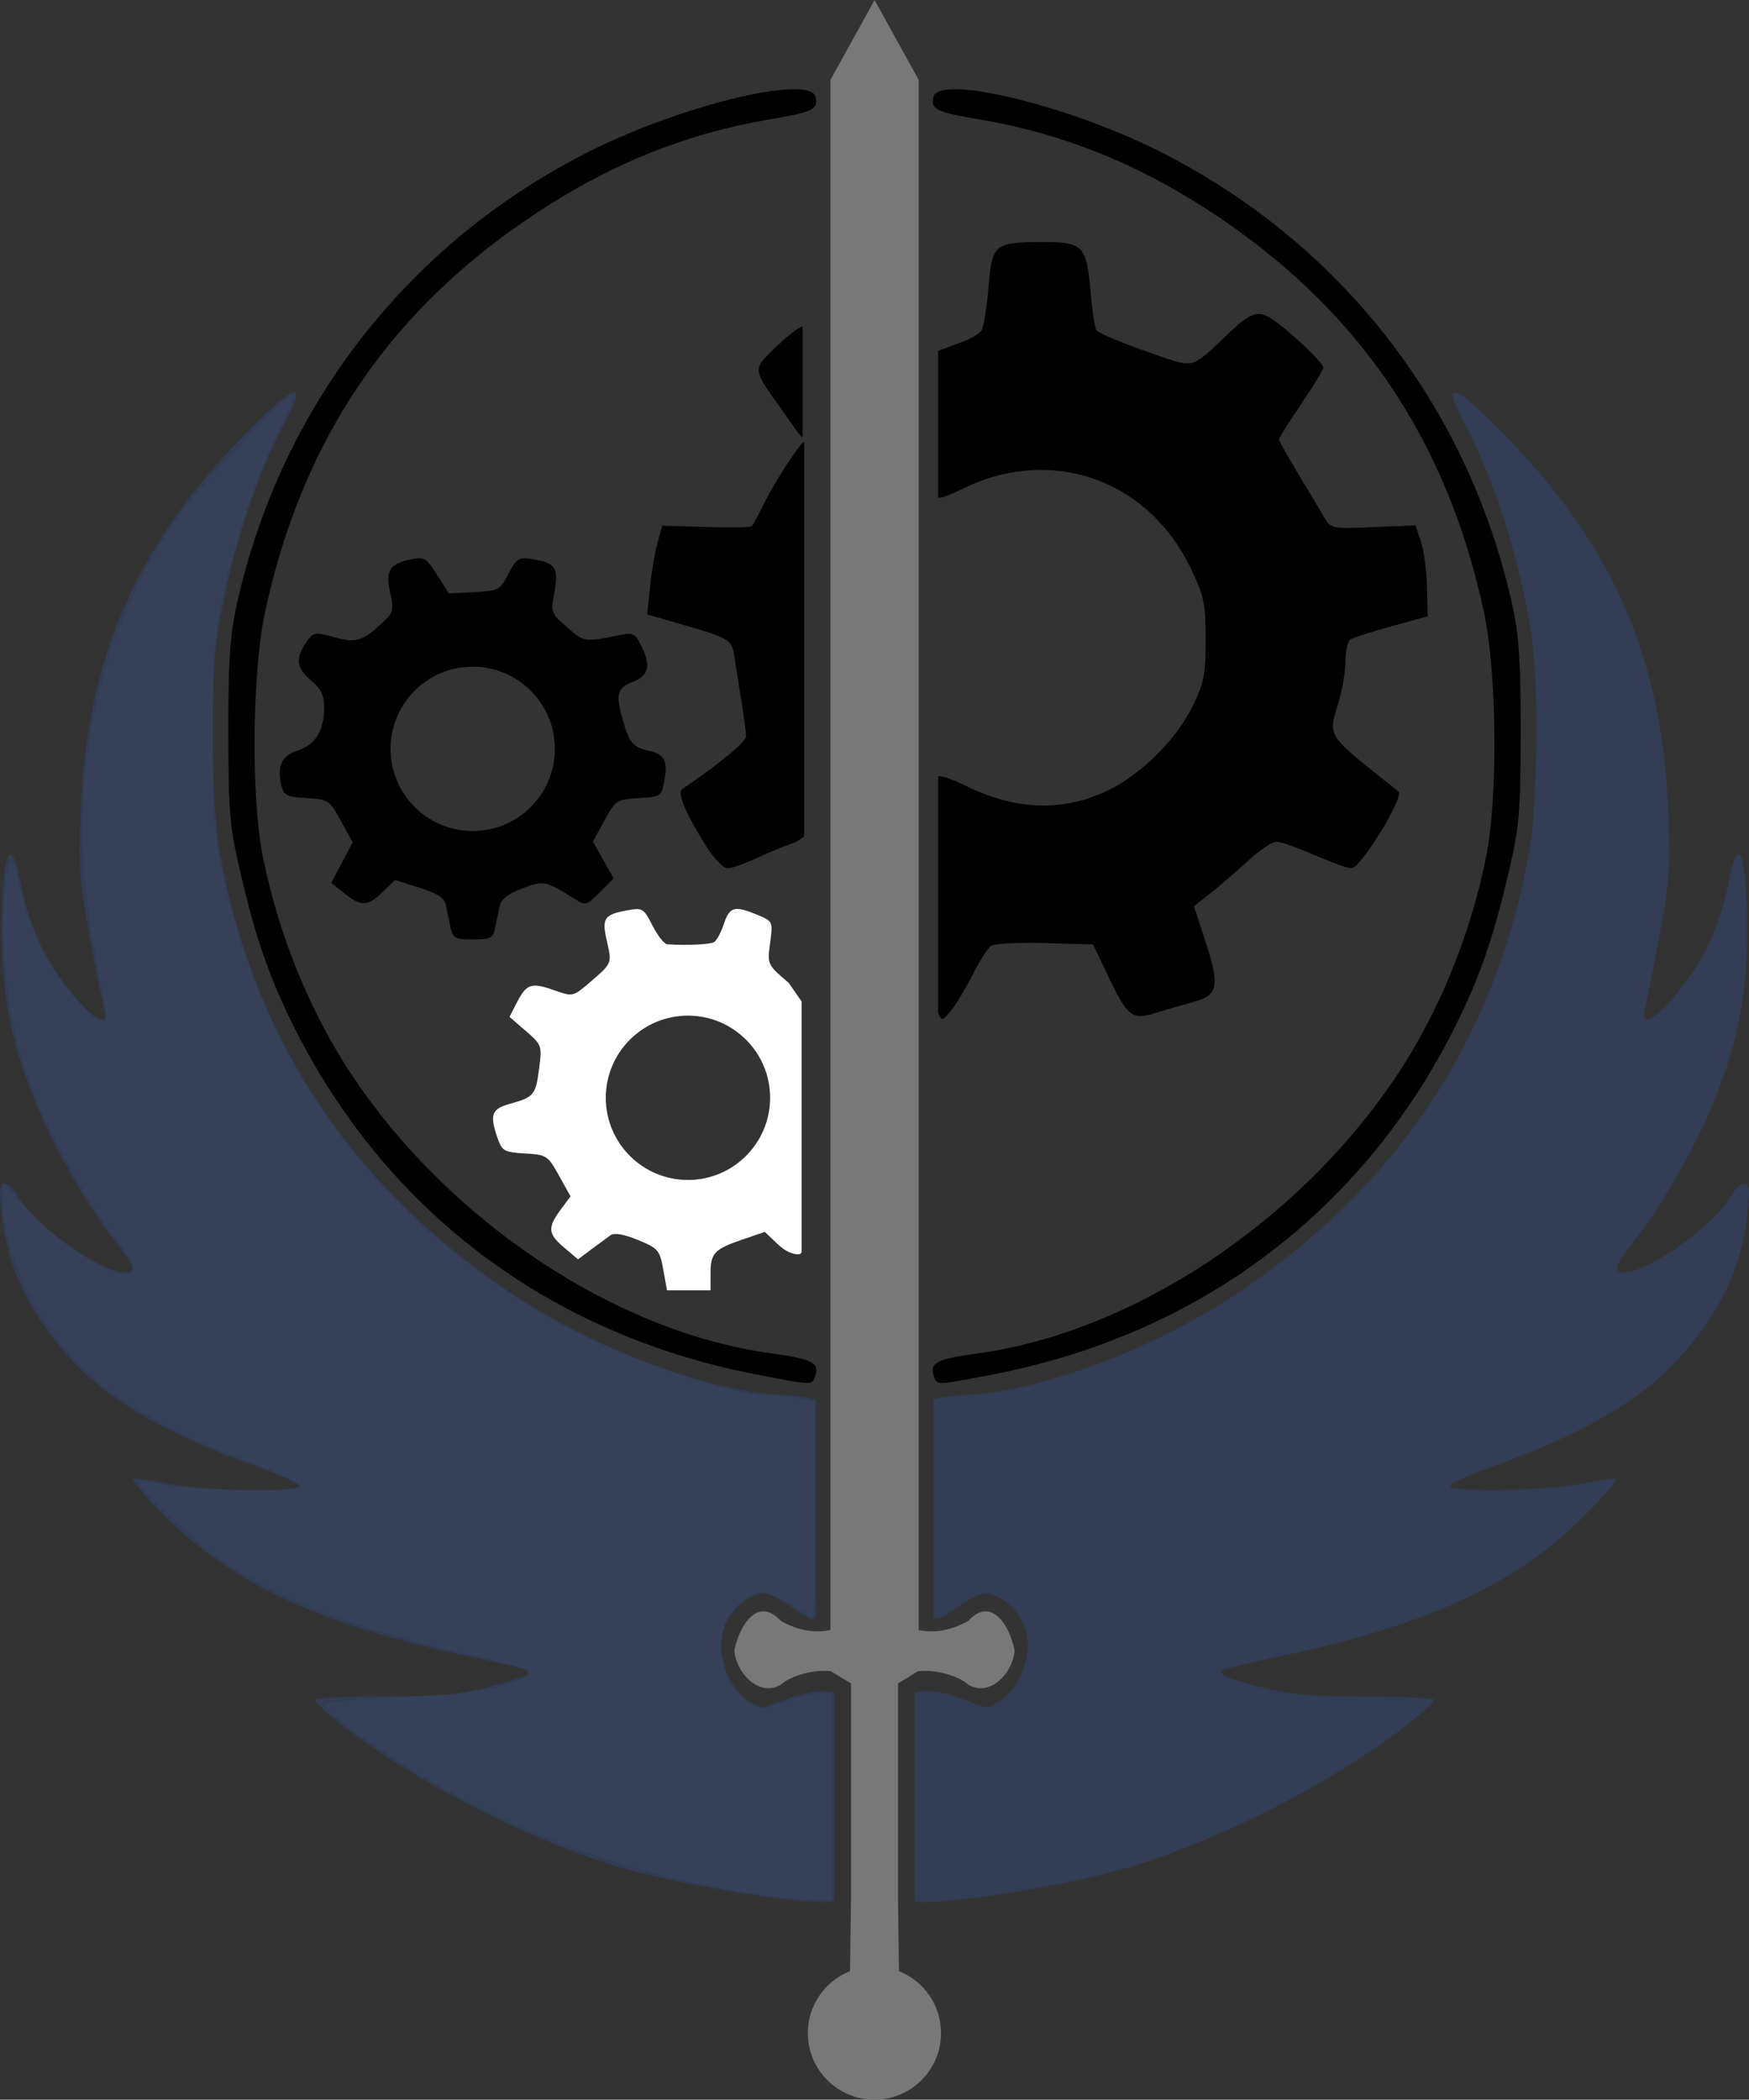 <?xml version="1.0" encoding="UTF-8" standalone="no"?>
<!-- Created with Inkscape (http://www.inkscape.org/) -->

<svg
   xmlns:dc="http://purl.org/dc/elements/1.1/"
   xmlns:cc="http://creativecommons.org/ns#"
   xmlns:rdf="http://www.w3.org/1999/02/22-rdf-syntax-ns#"
   xmlns:svg="http://www.w3.org/2000/svg"
   xmlns="http://www.w3.org/2000/svg"
   xmlns:sodipodi="http://sodipodi.sourceforge.net/DTD/sodipodi-0.dtd"
   xmlns:inkscape="http://www.inkscape.org/namespaces/inkscape"
   id="svg6788"
   sodipodi:version="0.32"
   inkscape:version="0.92.2 (5c3e80d, 2017-08-06)"
   width="393.86"
   height="472.719"
   version="1.0"
   sodipodi:docname="drawing.svg">
  <rect width="100%" height="100%" fill="#333333" stroke="none"/>
  <defs
     id="defs6791" />
  <sodipodi:namedview
     inkscape:window-height="671"
     inkscape:window-width="958"
     inkscape:pageshadow="2"
     inkscape:pageopacity="1"
     guidetolerance="10.0"
     gridtolerance="10.0"
     objecttolerance="10.0"
     borderopacity="1.0"
     bordercolor="#666666"
     pagecolor="#ffffff"
     id="base"
     showgrid="true"
     inkscape:zoom="0.98529412"
     inkscape:cx="200"
     inkscape:cy="231.92263"
     inkscape:window-x="0"
     inkscape:window-y="0"
     inkscape:current-layer="svg6788"
     inkscape:window-maximized="1" />
  <g
     id="g6879"
     transform="translate(-3.58, -3.25)">
    <path
       id="path6819"
       d="M 169.344,207.906 C 167.974,208.024 167.311,209.076 166.594,211.25 C 165.961,213.167 164.969,214.996 164.406,215.344 C 163.539,215.88 158.286,216.14 153.844,215.844 C 153.167,215.799 151.681,213.91 150.531,211.656 C 148.521,207.715 148.289,207.569 144.75,208.219 C 139.583,209.168 139.065,209.98 140.25,215.156 C 141.401,220.185 141.454,220.084 136.344,224.469 C 132.622,227.662 132.572,227.668 128.375,226.188 C 123.241,224.376 122.165,224.719 120,228.906 L 118.312,232.188 L 122,235.375 C 125.621,238.505 125.652,238.645 124.969,243.906 C 124.204,249.791 123.815,250.266 118.344,251.781 C 114.26,252.912 113.796,254.227 115.656,259.562 C 116.65,262.413 117.155,262.662 121.812,262.938 C 126.701,263.226 126.958,263.431 129.469,267.938 L 132.062,272.594 L 129.812,275.625 C 126.834,279.653 126.979,281.062 130.656,284.156 L 133.75,286.781 L 136.781,284.5 C 138.441,283.258 140.358,281.851 141.062,281.344 C 141.896,280.744 144.056,281.109 147.219,282.406 C 151.795,284.283 152.13,284.664 152.938,289.062 L 153.781,293.75 L 158.688,293.75 L 163.594,293.75 L 163.594,289.875 C 163.594,285.35 164.449,284.463 170.969,282.25 L 175.812,280.594 L 178.594,283.25 C 180.379,284.96 182.204,285.808 183.719,285.594 L 184.094,285.25 L 184.094,228.719 L 181.219,224.562 C 176.371,220.418 176.356,220.419 177,215.562 C 177.641,210.73 177.639,210.674 174.156,209.219 C 171.905,208.278 170.409,207.814 169.344,207.906 z M 158.5,231.906 C 168.712,231.906 177,240.194 177,250.406 C 177,260.618 168.712,268.906 158.5,268.906 C 148.288,268.906 140,260.618 140,250.406 C 140,240.194 148.288,231.906 158.5,231.906 z "
       style="fill: rgb(255, 255, 255);" />
    <path
       id="path6829"
       d="M 200.525,3.25 L 190.588,21.25 L 190.588,370.25 C 186.492,371.016 183.121,370.166 179.463,368.219 C 174.18,362.44 170.052,369.321 168.963,374.781 C 169.211,379.658 174.456,385.551 179.463,382.5 C 181.677,380.501 186.842,379.062 190.681,379.5 L 195.213,382.25 L 195.213,430.938 L 194.994,447.031 C 189.446,449.233 185.494,454.64 185.494,460.969 C 185.494,469.249 192.214,475.969 200.494,475.969 C 208.774,475.969 215.494,469.249 215.494,460.969 C 215.494,454.64 211.573,449.233 206.025,447.031 L 205.806,430.938 L 205.806,382.25 L 210.338,379.5 C 214.177,379.062 219.373,380.501 221.588,382.5 C 226.594,385.551 231.809,379.658 232.056,374.781 C 230.967,369.321 226.87,362.44 221.588,368.219 C 217.93,370.166 214.558,371.016 210.463,370.25 L 210.463,21.25 L 200.525,3.25 z "
       style="fill: rgb(120, 120, 120);" />
    <path
       id="path6813"
       d="M 98.031,128.938 C 97.542,128.931 96.971,129.012 96.25,129.156 C 91.328,130.141 90.331,131.701 91.438,136.625 C 92.274,140.346 92.15,141.095 90.25,142.906 C 85.283,147.643 83.915,148.112 78.938,146.719 C 74.69,145.53 74.196,145.581 72.906,147.344 C 70.048,151.251 70.18,153.545 73.469,156.312 C 75.907,158.364 76.574,159.717 76.562,162.594 C 76.542,167.799 74.632,170.902 70.594,172.25 C 66.901,173.482 65.865,175.79 67,180.312 C 67.507,182.331 68.308,182.678 72.656,182.938 C 77.564,183.231 77.774,183.379 80.344,188.062 L 83,192.906 L 80.594,197.469 L 78.156,202 L 81.125,204.375 C 84.917,207.409 86.347,207.353 89.781,204.062 L 92.562,201.375 L 98.062,203.125 C 102.198,204.428 103.666,205.407 104,207.062 C 104.244,208.273 104.711,210.488 105.031,212 C 105.561,214.502 106.034,214.75 110.094,214.75 C 113.919,214.75 114.609,214.429 115,212.5 C 115.251,211.262 115.7,209.091 116,207.656 C 116.415,205.676 117.657,204.618 121.156,203.281 C 126.015,201.426 126.376,201.492 132.812,205.531 C 135.505,207.221 135.585,207.196 138.656,204.125 L 141.781,201 L 139.438,196.875 L 137.094,192.719 L 139.688,188 C 142.214,183.408 142.449,183.23 147.406,182.938 C 152.359,182.646 152.53,182.554 153.156,179.219 C 154.026,174.584 153.276,173.063 149.719,172.281 C 146.01,171.467 145.218,170.484 143.625,164.594 C 142.218,159.391 142.638,158.068 146.188,156.719 C 149.553,155.439 150.153,153.185 148.188,149.062 C 146.689,145.919 146.18,145.613 143.531,146.156 C 135.159,147.874 135.182,147.863 131.312,144.5 C 127.614,141.285 127.57,141.142 128.438,136.5 C 129.451,131.073 128.674,129.949 123.406,129.125 C 120.347,128.647 119.926,128.937 118.094,132.438 C 116.171,136.111 115.862,136.275 110.375,136.562 L 104.656,136.844 L 102.031,132.688 C 100.233,129.839 99.5,128.958 98.031,128.938 z M 110.031,153.344 C 120.243,153.344 128.531,161.632 128.531,171.844 C 128.531,182.056 120.243,190.344 110.031,190.344 C 99.819,190.344 91.531,182.056 91.531,171.844 C 91.531,161.632 99.819,153.344 110.031,153.344 z "
       style="fill: rgb(0, 0, 0);" />
    <path
       d="M 214.827,231.252 L 214.827,178.171 C 214.827,177.589 217.939,178.601 220.827,180.042 C 232.171,185.699 242.739,186.101 252.966,181.262 C 260.436,177.728 268.469,169.766 272.144,162.252 C 274.729,156.968 275.08,155.178 275.08,147.252 C 275.08,139.205 274.741,137.538 271.886,131.511 C 262.227,111.12 240.255,103.414 220.191,113.38 C 217.502,114.716 214.845,115.673 214.827,115.199 L 214.827,82.252 L 218.917,80.721 C 221.578,79.879 224.149,78.486 224.631,77.625 C 225.113,76.763 225.816,72.353 226.194,67.823 C 227.002,58.135 227.473,57.752 238.573,57.752 C 247.442,57.752 248.253,58.589 249.13,68.638 C 249.508,72.973 250.116,77.002 250.482,77.594 C 250.847,78.185 255.794,80.286 261.475,82.264 C 273.166,86.333 271.234,86.763 280.561,78.014 C 285.717,73.178 287.165,72.892 291.195,75.918 C 295.532,79.174 301.58,85.045 301.58,86 C 301.58,86.463 299.33,90.177 296.58,94.252 C 293.83,98.327 291.58,101.895 291.58,102.18 C 291.58,102.465 293.684,106.198 296.256,110.475 C 298.828,114.752 301.479,119.175 302.148,120.303 C 303.269,122.192 304.112,122.321 312.857,121.939 L 322.349,121.523 L 323.564,125.206 C 324.233,127.231 324.847,131.841 324.93,135.449 L 325.08,142.01 L 316.95,144.248 C 312.478,145.479 308.316,146.797 307.7,147.178 C 307.084,147.558 306.575,149.756 306.569,152.061 C 306.563,154.366 305.888,158.461 305.069,161.161 C 302.594,169.32 301.873,168.233 318.509,181.436 C 319.912,182.55 309.979,198.752 307.893,198.752 C 307.08,198.752 303.339,197.402 299.58,195.752 C 295.82,194.102 291.966,192.752 291.016,192.752 C 290.065,192.752 287.215,194.665 284.683,197.003 C 282.151,199.341 278.362,202.61 276.263,204.267 L 272.446,207.281 L 275.056,215.266 C 278.323,225.264 277.91,227.311 272.32,228.828 C 269.988,229.461 266.2,230.564 263.903,231.28 C 258.498,232.963 257.53,232.223 253.154,223.068 L 249.721,215.883 L 238.9,215.568 C 232.949,215.394 227.48,215.675 226.748,216.192 C 226.016,216.709 224.153,219.635 222.608,222.695 C 221.064,225.755 218.884,229.382 217.764,230.755 C 215.793,233.173 215.626,233.188 214.827,231.252 z M 162.765,194.002 C 158.135,186.727 155.998,181.739 157.169,180.943 C 165.581,175.227 171.58,170.268 171.58,169.029 C 171.58,168.179 171.095,164.506 170.502,160.867 C 169.91,157.229 169.21,152.769 168.948,150.956 C 168.413,147.257 167.818,146.905 156.7,143.71 L 149.32,141.59 L 149.957,135.421 C 150.307,132.028 151.071,127.529 151.655,125.424 L 152.716,121.597 L 162.583,121.905 C 168.01,122.075 172.649,121.998 172.892,121.733 C 173.135,121.468 174.335,119.227 175.559,116.752 C 178.16,111.489 183.817,102.815 184.671,102.778 L 184.671,191.597 L 182.843,192.83 C 180.788,193.508 176.85,195.114 174.093,196.398 C 171.336,197.682 168.339,198.737 167.434,198.742 C 166.529,198.747 164.428,196.614 162.765,194.002 z M 179.967,95.973 C 172.884,86.119 172.931,86.549 178.337,81.343 C 180.945,78.831 183.642,76.77 184.33,76.764 L 184.33,89.252 L 184.33,101.723 C 183.917,101.707 182.229,99.119 179.967,95.973 z "
       style="fill: rgb(0, 0, 0);"
       id="path6815" />
    <path
       d="M 209.58,431.173 L 209.58,406.653 L 209.58,384.242 C 215.211,383.222 220.474,385.997 225.835,387.737 C 231.418,385.492 234.033,381.223 234.93,375.33 C 235.827,369.436 231.838,363.285 225.835,361.933 C 221.842,361.823 213.736,370.506 213.736,366.752 L 213.736,318.331 C 218.117,317.135 222.6,317.49 227.08,316.779 C 244.325,314.151 266.189,305.24 282.751,294.09 C 318.818,269.809 340.822,236.204 348.046,194.371 C 349.851,183.917 350.104,157.122 348.498,146.443 C 345.996,129.807 340.087,111.042 333.504,98.824 C 327.862,88.353 330.692,89.176 342.716,101.502 C 366.917,126.311 377.866,151.563 379.247,185.752 C 379.77,198.692 379.551,201.758 377.215,214.252 C 375.775,221.952 374.316,229.264 373.972,230.502 C 371.986,237.647 382.854,226.925 387.976,216.686 C 389.844,212.953 391.941,206.716 392.636,202.825 C 394.959,189.826 397.088,195.165 396.993,213.752 C 396.92,228.078 394.783,238.542 389.151,252.148 C 385.132,261.856 377.428,275.233 371.636,282.561 C 367.184,288.194 366.682,289.757 369.33,289.742 C 374.853,289.711 390.099,278.756 393.523,272.358 C 394.29,270.925 395.569,269.752 396.365,269.752 C 397.554,269.752 397.686,270.933 397.105,276.36 C 395.781,288.724 390.801,299.132 381.254,309.489 C 372.648,318.825 359.245,326.488 338.85,333.732 C 333.774,335.535 329.864,337.402 330.159,337.881 C 331.034,339.296 352.494,338.841 360.011,337.249 C 363.823,336.441 367.173,336.012 367.456,336.295 C 367.738,336.577 364.844,339.979 361.025,343.854 C 345.255,359.851 325.483,369.053 291.431,376.243 C 284.685,377.667 278.959,379.039 278.706,379.292 C 277.805,380.193 279.51,380.94 287.243,383.029 C 293.607,384.749 298.038,385.157 310.828,385.2 C 319.49,385.228 326.578,385.579 326.578,385.979 C 326.579,386.378 324.217,388.586 321.33,390.885 C 303.956,404.718 275.295,419.132 254.148,424.671 C 238.62,428.738 211.107,432.709 209.58,431.173 z M 191.44,431.173 L 191.44,406.653 L 191.44,384.242 C 185.808,383.222 180.545,385.997 175.184,387.737 C 169.601,385.492 166.986,381.223 166.089,375.33 C 165.192,369.436 169.181,363.285 175.184,361.933 C 179.177,361.823 187.283,370.506 187.283,366.752 L 187.283,318.331 C 182.902,317.135 178.419,317.49 173.94,316.779 C 156.694,314.151 134.83,305.24 118.268,294.09 C 82.201,269.809 60.197,236.204 52.973,194.371 C 51.168,183.917 50.915,157.122 52.521,146.443 C 55.023,129.807 60.932,111.042 67.515,98.824 C 73.157,88.353 70.327,89.176 58.303,101.502 C 34.102,126.311 23.153,151.563 21.772,185.752 C 21.249,198.692 21.468,201.758 23.804,214.252 C 25.244,221.952 26.703,229.264 27.047,230.502 C 29.033,237.647 18.165,226.925 13.043,216.686 C 11.175,212.953 9.079,206.716 8.383,202.825 C 6.06,189.826 3.931,195.165 4.026,213.752 C 4.099,228.078 6.236,238.542 11.868,252.148 C 15.887,261.856 23.591,275.233 29.383,282.561 C 33.835,288.194 34.337,289.757 31.69,289.742 C 26.167,289.711 10.921,278.756 7.496,272.358 C 6.729,270.925 5.45,269.752 4.654,269.752 C 3.465,269.752 3.333,270.933 3.914,276.36 C 5.238,288.724 10.218,299.132 19.765,309.489 C 28.371,318.825 41.774,326.488 62.169,333.732 C 67.245,335.535 71.156,337.402 70.86,337.881 C 69.985,339.296 48.525,338.841 41.009,337.249 C 37.196,336.441 33.846,336.012 33.564,336.295 C 33.281,336.577 36.175,339.979 39.995,343.854 C 55.765,359.851 75.536,369.053 109.588,376.243 C 116.334,377.667 122.06,379.039 122.313,379.292 C 123.214,380.193 121.509,380.94 113.776,383.029 C 107.412,384.749 102.981,385.157 90.191,385.2 C 81.529,385.228 74.441,385.579 74.441,385.979 C 74.44,386.378 76.802,388.586 79.69,390.885 C 97.063,404.718 125.724,419.132 146.871,424.671 C 162.399,428.738 189.912,432.709 191.44,431.173 z "
       style="fill: rgb(50, 60, 85);"
       id="path6825" />
    <path
       d="M 213.941,313.252 C 212.741,310.125 214.412,309.217 223.688,307.953 C 258.367,303.23 295.429,278.867 317.56,246.244 C 327.308,231.875 334.645,214.092 338.253,196.091 C 340.935,182.715 340.681,154.681 337.756,141.063 C 329.297,101.688 309.103,72.279 275.58,50.514 C 259.272,39.926 242.615,33.296 224.58,30.214 C 214.307,28.459 213.194,27.933 213.772,25.108 C 214.825,19.96 243.318,26.711 264.08,37.028 C 305.332,57.528 334.396,94.806 344.21,139.804 C 345.666,146.482 346.044,152.442 346.015,168.252 C 345.982,186.559 345.742,189.264 343.182,200.212 C 339.845,214.481 336.717,223.467 331.334,234.252 C 310.48,276.027 273.693,303.71 227.078,312.706 C 214.412,315.151 214.666,315.14 213.941,313.252 z M 187.078,313.252 C 188.278,310.125 186.607,309.217 177.331,307.953 C 142.652,303.23 105.59,278.867 83.459,246.244 C 73.711,231.875 66.374,214.092 62.766,196.091 C 60.084,182.715 60.338,154.681 63.264,141.063 C 71.723,101.688 91.916,72.279 125.44,50.514 C 141.747,39.926 158.404,33.296 176.44,30.214 C 186.712,28.459 187.825,27.933 187.247,25.108 C 186.194,19.96 157.701,26.711 136.94,37.028 C 95.687,57.528 66.623,94.806 56.81,139.804 C 55.353,146.482 54.975,152.442 55.004,168.252 C 55.037,186.559 55.277,189.264 57.837,200.212 C 61.174,214.481 64.302,223.467 69.685,234.252 C 90.539,276.027 127.326,303.71 173.941,312.706 C 186.607,315.151 186.353,315.14 187.078,313.252 z "
       style="fill: rgb(0, 0, 0);"
       id="path6823" />
  </g>
  <path
     style="opacity:0.02;fill:#ffffff;stroke-width:1.015"
     d="m 177.266,427.239 c -27.851,-3.013 -54.045,-11.514 -78.841,-25.587 -11.92,-6.765 -25.189,-16.172 -25.189,-17.858 0,-0.604 6.732,-1.265 16.746,-1.644 16.613,-0.629 28.221,-2.834 29.121,-5.534 0.201,-0.604 -4.989,-2.253 -12.1,-3.844 -26.334,-5.892 -43.691,-12.478 -57.246,-21.725 -5.787,-3.947 -19.035,-16.416 -18.263,-17.189 0.211,-0.211 3.296,0.088 6.854,0.666 7.792,1.264 29.306,1.414 29.306,0.204 0,-0.946 -3.479,-2.561 -15.731,-7.303 -10.324,-3.995 -21.222,-9.836 -28.243,-15.137 C 10.891,302.634 0.669,283.97 0.669,270.275 v -3.993 l 5.956,6.49 c 8.748,9.532 23.476,17.516 23.476,12.726 0,-0.757 -1.657,-3.546 -3.682,-6.199 -5.496,-7.198 -14.1,-22.158 -17.656,-30.7 -4.375,-10.509 -6.821,-20.753 -7.649,-32.039 -0.74,-10.085 0.163,-23.43 1.529,-22.586 0.438,0.271 1.333,3.218 1.988,6.55 0.655,3.332 2.772,9.217 4.703,13.077 4.961,9.916 14.688,19.971 14.673,15.168 -0.002,-0.698 -1.172,-7.206 -2.6,-14.463 -6.87,-34.92 -0.696,-68.81 17.532,-96.229 4.689,-7.054 25.018,-29.114 26.829,-29.114 0.492,0 -0.675,3.118 -2.594,6.928 -4.703,9.338 -10.105,25.128 -12.962,37.887 -2.054,9.173 -2.349,13.188 -2.335,31.812 0.014,18.505 0.325,22.702 2.359,31.849 9.605,43.193 34.766,77.12 73.788,99.495 15.012,8.608 40.029,17.314 49.815,17.336 1.744,0.004 4.599,0.293 6.343,0.641 l 3.172,0.634 v 24.231 c 0,13.327 -0.198,24.231 -0.44,24.231 -0.242,0 -2.675,-1.389 -5.406,-3.087 -5.57,-3.462 -8.016,-3.2 -12.21,1.311 -5.022,5.401 -3.356,16.84 3.042,20.891 3.091,1.957 3.212,1.958 8.725,0.061 3.075,-1.058 6.661,-1.923 7.969,-1.923 h 2.378 v 23.343 23.343 l -3.299,-0.162 c -1.814,-0.089 -4.897,-0.335 -6.851,-0.547 z"
     id="path32"
     inkscape:connector-curvature="0" />
</svg>
